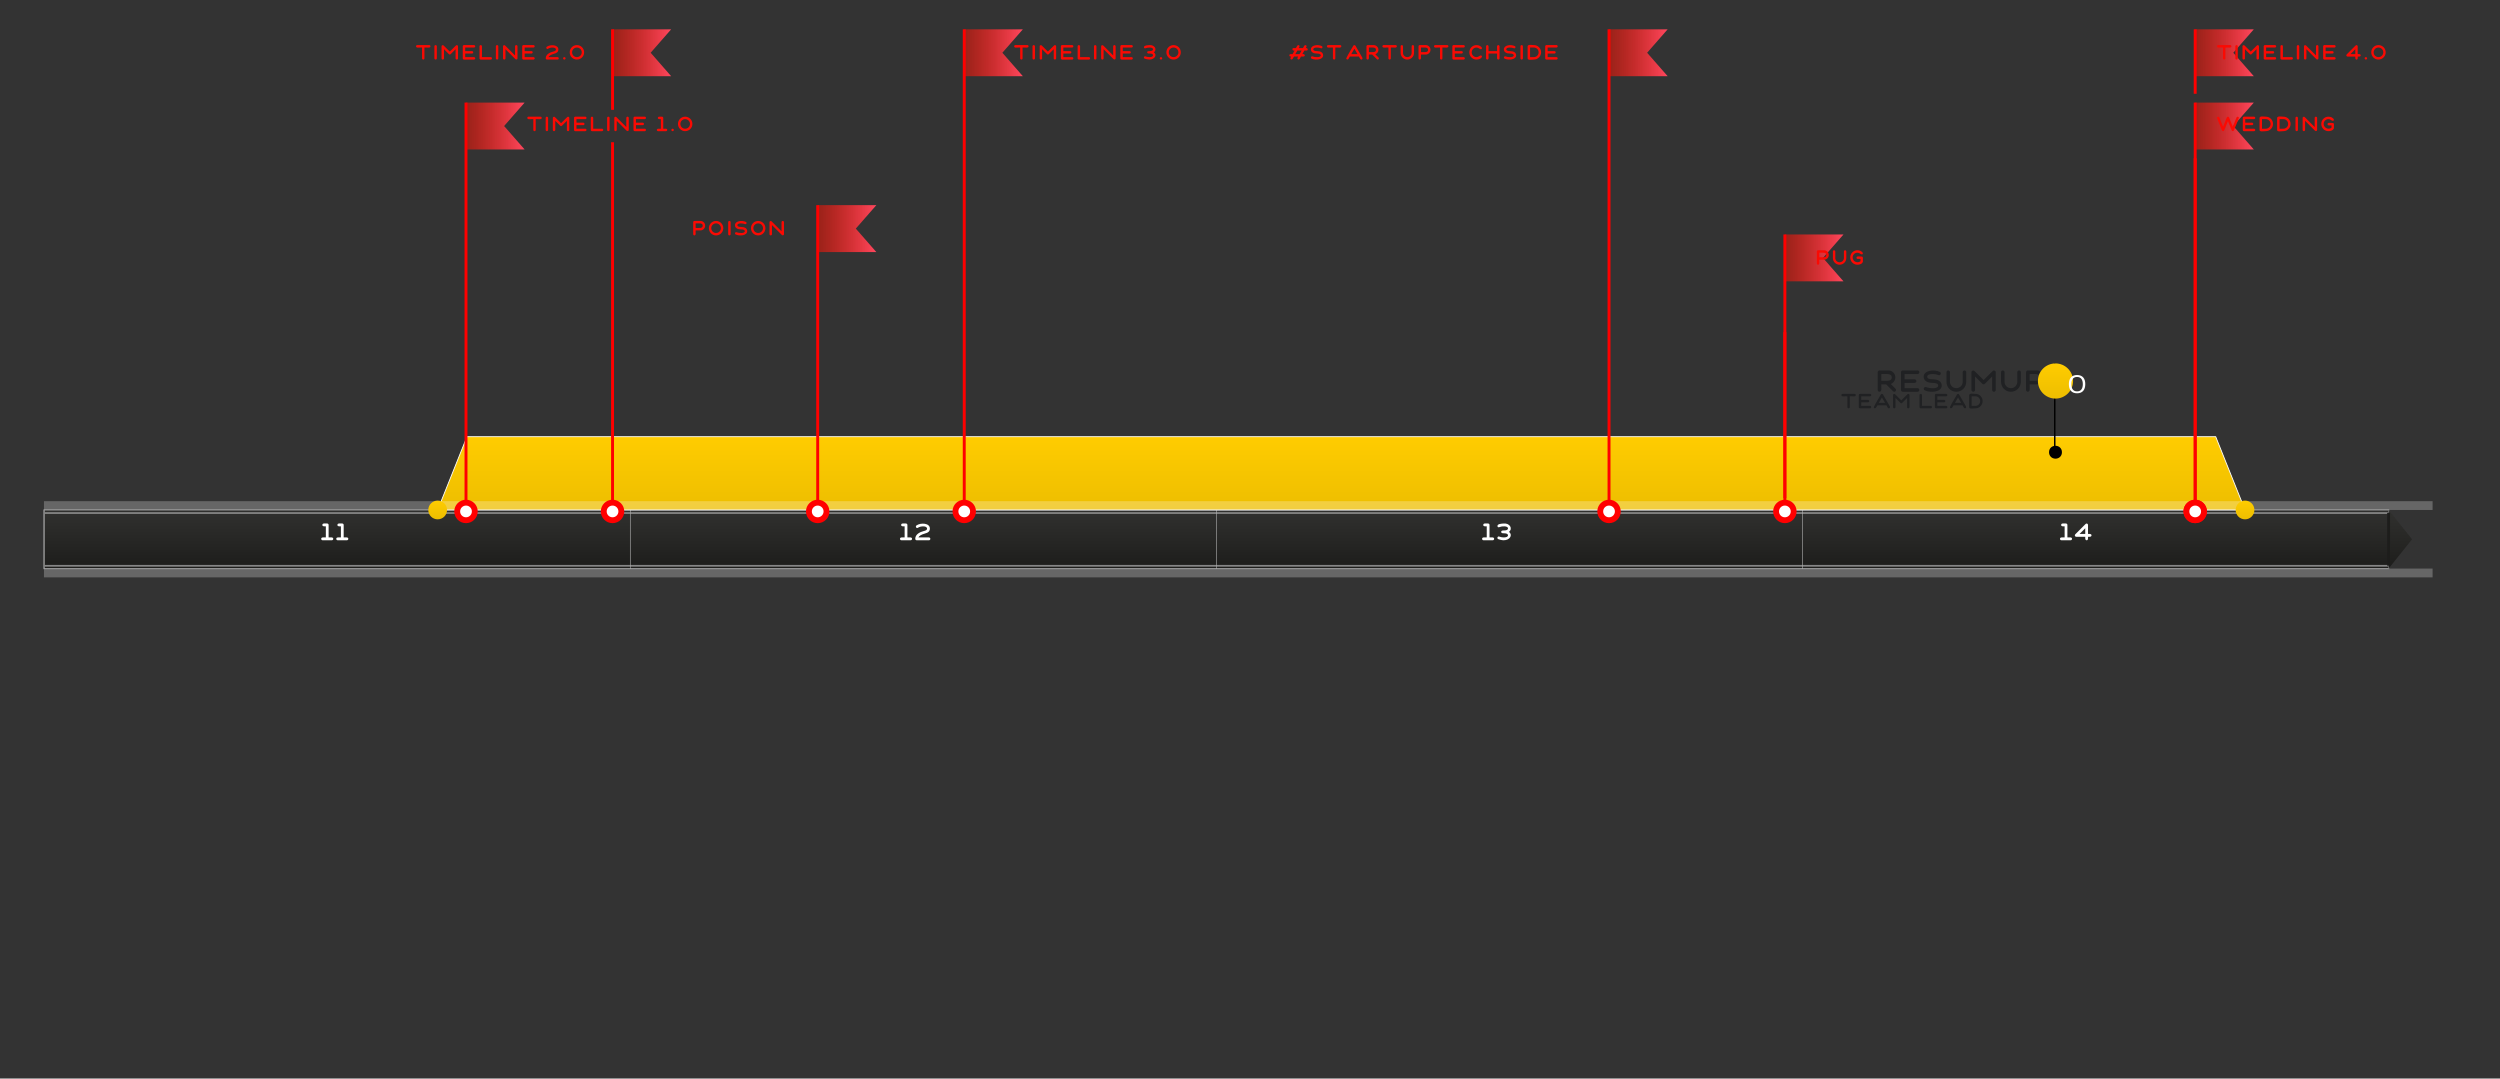 <svg xmlns="http://www.w3.org/2000/svg" xmlns:xlink="http://www.w3.org/1999/xlink" xmlns:ev="http://www.w3.org/2001/xml-events" width="100%" height="100%" viewBox="0 0 853 368" version="1.1" baseProfile="full"><rect x="0" y="0" width="853" height="368" fill="#333333" stroke="none"/><defs><linearGradient id="linear_b6qietx7ckvjkyb9" x1="1.836909530733566e-16" y1="0" x2="0" y2="1"><stop offset="0%" stop-color="#31312f"/><stop offset="100%" stop-color="#1D1D1B"/></linearGradient><linearGradient id="linear_uum7if4qbg5pnwmi" x1="1.836909530733566e-16" y1="0" x2="0" y2="1"><stop offset="0%" stop-color="#ff7800"/><stop offset="100%" stop-color="#ed8b00" stop-opacity="95"/></linearGradient><linearGradient id="linear_fkvad5vm2x5yiudi" x1="1.836909530733566e-16" y1="0" x2="0" y2="1"><stop offset="0%" stop-color="#ffcc00"/><stop offset="100%" stop-color="#edbe00" stop-opacity="95"/></linearGradient><linearGradient id="linear_0jppji39grpb928z" x1="1" y1="1.2246063538223773e-16" x2="0" y2="0"><stop offset="0%" stop-color="rgb(255, 71, 94)"/><stop offset="100%" stop-color="rgb(255, 18, 0)" stop-opacity="0.5"/></linearGradient></defs><g/><g transform="translate(0, 0)"><rect x="15" y="174" width="800" height="20" rx="0" ry="0" fill="url(#linear_b6qietx7ckvjkyb9)" stroke="#868686" stroke-width="0.405" stroke-miterlimit="10"/><rect x="15.5" y="175" width="799" height="0.1" rx="0" ry="0" stroke="#868686" stroke-width="0.5" fill="none"/><rect x="15.5" y="193" width="799" height="0.1" rx="0" ry="0" stroke="#868686" stroke-width="0.5" fill="none"/><path d="M 815 174 L 823 184 L 815 194" stroke="none" fill="url(#linear_b6qietx7ckvjkyb9)" stroke-width="1"/><path d="M 815 175 L 815 193" stroke="#1D1D1B" stroke-width="1" fill="none"/><path d="M130,-230c-25,1,-55,3,-54,-22c0,-32,45,-20,75,-22c12,0,22,10,22,22l0,194c30,1,71,-9,72,22c0,12,-10,22,-22,22l-144,0c-12,0,-21,-10,-21,-22c0,-31,43,-20,72,-22l0,-172zM363.6,-230c-25,1,-55,3,-54,-22c0,-32,45,-20,75,-22c12,0,22,10,22,22l0,194c30,1,71,-9,72,22c0,12,-10,22,-22,22l-144,0c-12,0,-21,-10,-21,-22c0,-31,43,-20,72,-22l0,-172z" fill="#fff" stroke="none" stroke-width="45" transform="scale(0.022, 0.022) translate(675, 8235) translate(3.819, 158) translate(4244.7, 0)"/><rect x="15" y="174" width="0.1" height="20" rx="0" ry="0" stroke-width="0.1" stroke="#b1b1b1" fill="none"/><path d="M130,-230c-25,1,-55,3,-54,-22c0,-32,45,-20,75,-22c12,0,22,10,22,22l0,194c30,1,71,-9,72,22c0,12,-10,22,-22,22l-144,0c-12,0,-21,-10,-21,-22c0,-31,43,-20,72,-22l0,-172zM507.6,-14l-191,0c-12,0,-22,-10,-22,-22c0,-72,74,-106,129,-120c27,-7,54,-14,54,-38c0,-50,-106,-40,-141,-14c-23,17,-45,-20,-23,-36c65,-46,210,-39,208,50c-1,42,-25,62,-81,77c-54,15,-85,36,-97,59l164,0c12,0,21,10,21,22c0,12,-9,22,-21,22z" fill="#fff" stroke="none" stroke-width="45" transform="scale(0.022, 0.022) translate(9675, 8235) translate(3.819, 158) translate(4221.2, 0)"/><rect x="215" y="174" width="0.1" height="20" rx="0" ry="0" stroke-width="0.1" stroke="#b1b1b1" fill="none"/><path d="M130,-230c-25,1,-55,3,-54,-22c0,-32,45,-20,75,-22c12,0,22,10,22,22l0,194c30,1,71,-9,72,22c0,12,-10,22,-22,22l-144,0c-12,0,-21,-10,-21,-22c0,-31,43,-20,72,-22l0,-172zM398.6,-122c-23,0,-45,-1,-45,-22c0,-20,20,-22,42,-22c36,0,64,-8,64,-32c0,-44,-105,-34,-136,-19c-10,5,-25,0,-27,-13c-7,-40,63,-41,97,-44c94,-8,145,80,81,130c64,49,13,130,-81,130c-27,0,-61,-8,-84,-17c-12,-5,-17,-15,-13,-27c4,-13,16,-18,27,-13c32,15,135,25,136,-19c0,-23,-26,-32,-61,-32z" fill="#fff" stroke="none" stroke-width="45" transform="scale(0.022, 0.022) translate(18675, 8235) translate(3.819, 158) translate(4249.2, 0)"/><rect x="415" y="174" width="0.1" height="20" rx="0" ry="0" stroke-width="0.1" stroke="#b1b1b1" fill="none"/><path d="M130,-230c-25,1,-55,3,-54,-22c0,-32,45,-20,75,-22c12,0,22,10,22,22l0,194c30,1,71,-9,72,22c0,12,-10,22,-22,22l-144,0c-12,0,-21,-10,-21,-22c0,-31,43,-20,72,-22l0,-172zM309.6,-68c-18,1,-29,-24,-16,-37l162,-162c12,-14,37,-5,37,15l0,140c25,-1,54,-3,54,22c0,25,-29,23,-54,22c0,25,4,54,-21,54c-24,0,-23,-29,-22,-54l-140,0zM361.6,-112l88,0l0,-88z" fill="#fff" stroke="none" stroke-width="45" transform="scale(0.022, 0.022) translate(27675, 8235) translate(3.819, 158) translate(4211.7, 0)"/><rect x="615" y="174" width="0.1" height="20" rx="0" ry="0" stroke-width="0.1" stroke="#b1b1b1" fill="none"/><g data-event_id="work_41691222" class="timeline_event"><path d="M 766 174 L 756 149 L 159.333 149 L 149.333 174 z" fill="url(#linear_fkvad5vm2x5yiudi)" stroke="#fff" stroke-width="0.3"/><rect x="700.833" y="124" width="0.5" height="30.3" rx="0" ry="0" stroke="none" fill="#000" stroke-width="1"/><circle cx="701.333" cy="154.3" r="1.7" fill="#000" stroke-width="1" stroke="#000000"/><rect x="633.594" y="124" width="73.739" height="19.344" rx="0" ry="0" fill="#000" opacity="0" stroke="none" stroke-width="1"/><path d="M162,-36l0,-194c-38,-5,-108,17,-108,-22c0,-12,10,-22,22,-22l216,0c12,0,21,10,21,22c0,39,-71,16,-108,22l0,194c0,12,-9,22,-21,22c-12,0,-22,-10,-22,-22zM366.6,-36l0,-216c0,-12,10,-22,22,-22l180,0c12,0,22,10,22,22c0,12,-10,22,-22,22l-158,0l0,64l122,0c12,0,22,10,22,22c0,12,-10,22,-22,22l-122,0l0,64l158,0c12,0,22,10,22,22c0,12,-10,22,-22,22l-180,0c-12,0,-22,-10,-22,-22zM636.2,-36c37,-81,86,-150,127,-227c7,-14,31,-14,38,0l125,217c6,15,-4,34,-19,32c-26,-3,-30,-37,-44,-54l-162,0c-14,17,-18,48,-43,54c-12,0,-22,-10,-22,-22zM782.2,-209l-56,97l112,0zM1233.8,-36l0,-164l-89,89c-7,9,-22,8,-30,0l-89,-89l0,164c0,12,-10,22,-22,22c-12,0,-22,-10,-22,-22l0,-216c-1,-19,24,-28,37,-15l111,110l111,-110c12,-14,38,-4,37,15l0,216c0,12,-10,22,-22,22c-12,0,-22,-10,-22,-22zM1457,-36l0,-216c0,-12,10,-22,22,-22c12,0,22,10,22,22l0,194l158,0c12,0,22,10,22,22c0,12,-10,22,-22,22l-180,0c-12,0,-22,-10,-22,-22zM1733.6,-36l0,-216c0,-12,10,-22,22,-22l180,0c12,0,22,10,22,22c0,12,-10,22,-22,22l-158,0l0,64l122,0c12,0,22,10,22,22c0,12,-10,22,-22,22l-122,0l0,64l158,0c12,0,22,10,22,22c0,12,-10,22,-22,22l-180,0c-12,0,-22,-10,-22,-22zM2003.2,-36c37,-81,86,-150,127,-227c7,-14,31,-14,38,0l125,217c6,15,-4,34,-19,32c-26,-3,-30,-37,-44,-54l-162,0c-14,17,-18,48,-43,54c-12,0,-22,-10,-22,-22zM2149.2,-209l-56,97l112,0zM2348.8,-36l0,-216c6,-39,74,-22,114,-22c71,0,128,59,128,130c0,72,-58,130,-130,130c-39,0,-112,18,-112,-22zM2546.8,-144c0,-48,-38,-86,-86,-86l-68,0l0,172l68,0c48,0,86,-38,86,-86z" fill="#202123" stroke="none" stroke-width="51.429" transform="scale(0.019, 0.019) translate(33009.343, 7188.855) translate(3.819, 158)"/><path d="M68,-36l0,-216c0,-12,10,-22,22,-22l110,0c46,1,83,39,83,85c0,37,-24,68,-56,80l58,58c14,12,4,38,-15,37c-6,0,-11,-3,-15,-7l-84,-83l-59,0c-4,34,13,88,-22,90c-12,0,-22,-10,-22,-22zM239,-189c0,-55,-74,-39,-127,-41l0,82c53,-2,127,14,127,-41zM351.6,-36l0,-216c0,-12,10,-22,22,-22l180,0c12,0,22,10,22,22c0,12,-10,22,-22,22l-158,0l0,64l122,0c12,0,22,10,22,22c0,12,-10,22,-22,22l-122,0l0,64l158,0c12,0,22,10,22,22c0,12,-10,22,-22,22l-180,0c-12,0,-22,-10,-22,-22zM657.2,-71c38,16,148,27,148,-19c0,-24,-30,-32,-67,-32c-64,0,-110,-25,-110,-76c0,-77,127,-92,194,-59c12,5,17,16,13,27c-5,14,-16,16,-27,13c-31,-16,-136,-25,-137,19c0,24,30,32,67,32c64,0,110,25,110,76c0,80,-134,92,-205,60c-11,-4,-17,-17,-13,-28c5,-12,16,-17,27,-13zM1103.8,-252c0,-12,9,-22,21,-22c12,0,22,10,22,22l0,117c0,67,-54,121,-121,121c-67,0,-120,-54,-120,-121l0,-117c0,-12,9,-22,21,-22c12,0,22,10,22,22l0,119c1,42,35,75,77,75c43,0,78,-34,78,-77l0,-117zM1462.4,-36l0,-164l-89,89c-7,9,-22,8,-30,0l-89,-89l0,164c0,12,-10,22,-22,22c-12,0,-22,-10,-22,-22l0,-216c-1,-19,24,-28,37,-15l111,110l111,-110c12,-14,38,-4,37,15l0,216c0,12,-10,22,-22,22c-12,0,-22,-10,-22,-22zM1769,-252c0,-12,9,-22,21,-22c12,0,22,10,22,22l0,117c0,67,-54,121,-121,121c-67,0,-120,-54,-120,-121l0,-117c0,-12,9,-22,21,-22c12,0,22,10,22,22l0,119c1,42,35,75,77,75c43,0,78,-34,78,-77l0,-117zM1875.6,-36l0,-216c0,-12,10,-22,22,-22l110,0c46,1,83,39,83,85c0,47,-38,85,-85,85l-86,0c-4,34,13,88,-22,90c-12,0,-22,-10,-22,-22zM2046.6,-189c0,-55,-74,-39,-127,-41l0,82c53,-2,127,14,127,-41z" fill="#202123" stroke="none" stroke-width="36" transform="scale(0.028, 0.028) translate(22809.4, 4630) translate(3.819, 158)"/><circle cx="701.333" cy="130" r="6" fill="url(#linear_fkvad5vm2x5yiudi)" stroke="none" class="event-marker" data-color="#ffcc00" stroke-width="1"/><path d="M159,-270c-71,0,-98,53,-98,123c0,70,27,123,98,123c68,0,98,-48,98,-123c0,-72,-29,-123,-98,-123zM159,9c-92,0,-140,-57,-140,-156c0,-97,47,-156,140,-156c91,0,141,57,140,156c0,98,-48,156,-140,156z" fill="#fff" stroke="none" stroke-width="50.556" transform="scale(0.02, 0.02) translate(35152.963, 6424.889) translate(10, 128.5) translate(163.333, 0) translate(-50.556, 0) translate(0, 147.333)"/></g><g data-event_id="achievement_91475" class="timeline_event"><path d="M 749 10 L 749 26 L 769 26 L 762 18 L 769 10 Z" stroke-opacity="0" fill="url(#linear_0jppji39grpb928z)" class="event-marker" data-color="#f00" stroke-width="1" stroke="#000000"/><path d="M162,-36l0,-194c-38,-5,-108,17,-108,-22c0,-12,10,-22,22,-22l216,0c12,0,21,10,21,22c0,39,-71,16,-108,22l0,194c0,12,-9,22,-21,22c-12,0,-22,-10,-22,-22zM383.7,-36l0,-216c0,-12,10,-22,22,-22c12,0,22,10,22,22l0,216c0,12,-10,22,-22,22c-12,0,-22,-10,-22,-22zM764.4,-36l0,-164l-89,89c-7,9,-22,8,-30,0l-89,-89l0,164c0,12,-10,22,-22,22c-12,0,-22,-10,-22,-22l0,-216c-1,-19,24,-28,37,-15l111,110l111,-110c12,-14,38,-4,37,15l0,216c0,12,-10,22,-22,22c-12,0,-22,-10,-22,-22zM893.1,-36l0,-216c0,-12,10,-22,22,-22l180,0c12,0,22,10,22,22c0,12,-10,22,-22,22l-158,0l0,64l122,0c12,0,22,10,22,22c0,12,-10,22,-22,22l-122,0l0,64l158,0c12,0,22,10,22,22c0,12,-10,22,-22,22l-180,0c-12,0,-22,-10,-22,-22zM1193.8,-36l0,-216c0,-12,10,-22,22,-22c12,0,22,10,22,22l0,194l158,0c12,0,22,10,22,22c0,12,-10,22,-22,22l-180,0c-12,0,-22,-10,-22,-22zM1487.5,-36l0,-216c0,-12,10,-22,22,-22c12,0,22,10,22,22l0,216c0,12,-10,22,-22,22c-12,0,-22,-10,-22,-22zM1616.2,-36l0,-216c-1,-19,24,-28,37,-15l179,179l0,-164c0,-12,10,-22,22,-22c12,0,22,10,22,22l0,216c1,19,-24,28,-37,15l-179,-179l0,164c0,12,-10,22,-22,22c-12,0,-22,-10,-22,-22zM1960.9,-36l0,-216c0,-12,10,-22,22,-22l180,0c12,0,22,10,22,22c0,12,-10,22,-22,22l-158,0l0,64l122,0c12,0,22,10,22,22c0,12,-10,22,-22,22l-122,0l0,64l158,0c12,0,22,10,22,22c0,12,-10,22,-22,22l-180,0c-12,0,-22,-10,-22,-22zM2398.3,-68c-18,1,-29,-24,-16,-37l162,-162c12,-14,37,-5,37,15l0,140c25,-1,54,-3,54,22c0,25,-29,23,-54,22c0,25,4,54,-21,54c-24,0,-23,-29,-22,-54l-140,0zM2450.3,-112l88,0l0,-88zM2706,-36c0,-12,10,-22,22,-22c12,0,22,10,22,22c0,12,-10,22,-22,22c-12,0,-22,-10,-22,-22zM2867.7,-144c0,48,38,86,86,86c48,0,87,-38,87,-86c0,-48,-39,-86,-87,-86c-48,0,-86,38,-86,86zM2824.7,-144c0,-72,57,-130,129,-130c72,0,130,58,130,130c0,72,-58,130,-130,130c-72,0,-129,-58,-129,-130z" fill="#fa0a03" stroke="none" stroke-width="51.429" transform="scale(0.019, 0.019) translate(39754.286, 925.714) translate(3.819, 158)"/><rect x="749" y="10" width="82.833" height="16" rx="0" ry="0" fill="#000" opacity="0" stroke="none" stroke-width="1"/><circle cx="749" cy="174.5" r="10" fill="none" stroke="#dcdee2" stroke-width="5" stroke-opacity="0.6" opacity="0"/></g><g data-event_id="achievement_91465" class="timeline_event"><path d="M 749 35 L 749 51 L 769 51 L 762 43 L 769 35 Z" stroke-opacity="0" fill="url(#linear_0jppji39grpb928z)" class="event-marker" data-color="#f00" stroke-width="1" stroke="#000000"/><path d="M318,-28l-67,-166l-68,166c-6,18,-33,18,-40,0l-89,-224c-1,-24,33,-29,42,-8l67,166l67,-166c6,-18,34,-18,41,0l67,166l67,-166c7,-21,43,-17,42,8c-26,78,-60,148,-89,224c-6,18,-33,18,-40,0zM517.7,-36l0,-216c0,-12,10,-22,22,-22l180,0c12,0,22,10,22,22c0,12,-10,22,-22,22l-158,0l0,64l122,0c12,0,22,10,22,22c0,12,-10,22,-22,22l-122,0l0,64l158,0c12,0,22,10,22,22c0,12,-10,22,-22,22l-180,0c-12,0,-22,-10,-22,-22zM818.4,-36l0,-216c6,-39,74,-22,114,-22c71,0,128,59,128,130c0,72,-58,130,-130,130c-39,0,-112,18,-112,-22zM1016.4,-144c0,-48,-38,-86,-86,-86l-68,0l0,172l68,0c48,0,86,-38,86,-86zM1134.1,-36l0,-216c6,-39,74,-22,114,-22c71,0,128,59,128,130c0,72,-58,130,-130,130c-39,0,-112,18,-112,-22zM1332.1,-144c0,-48,-38,-86,-86,-86l-68,0l0,172l68,0c48,0,86,-38,86,-86zM1463.8,-36l0,-216c0,-12,10,-22,22,-22c12,0,22,10,22,22l0,216c0,12,-10,22,-22,22c-12,0,-22,-10,-22,-22zM1592.5,-36l0,-216c-1,-19,24,-28,37,-15l179,179l0,-164c0,-12,10,-22,22,-22c12,0,22,10,22,22l0,216c1,19,-24,28,-37,15l-179,-179l0,164c0,12,-10,22,-22,22c-12,0,-22,-10,-22,-22zM2133.2,-199c-27,-7,-44,-31,-77,-31c-48,0,-86,38,-86,86c0,71,88,112,141,67l0,-41c-30,-1,-72,9,-72,-22c0,-35,60,-21,94,-21c35,0,17,60,21,93c-11,39,-59,54,-98,54c-72,0,-129,-58,-129,-130c0,-72,57,-130,129,-130c39,0,86,17,98,54c0,12,-9,21,-21,21z" fill="#fa0a03" stroke="none" stroke-width="51.429" transform="scale(0.019, 0.019) translate(39754.286, 2211.429) translate(3.819, 158)"/><rect x="749" y="35" width="64.759" height="16" rx="0" ry="0" fill="#000" opacity="0" stroke="none" stroke-width="1"/><circle cx="749" cy="174.5" r="10" fill="none" stroke="#dcdee2" stroke-width="5" stroke-opacity="0.6" opacity="0"/></g><g data-event_id="achievement_91473" class="timeline_event" transform="translate(0, 70)"><path d="M 609 10 L 609 26 L 629 26 L 622 18 L 629 10 Z" stroke-opacity="0" fill="url(#linear_0jppji39grpb928z)" class="event-marker" data-color="#f00" stroke-width="1" stroke="#000000"/><path d="M68,-36l0,-216c0,-12,10,-22,22,-22l110,0c46,1,83,39,83,85c0,47,-38,85,-85,85l-86,0c-4,34,13,88,-22,90c-12,0,-22,-10,-22,-22zM239,-189c0,-55,-74,-39,-127,-41l0,82c53,-2,127,14,127,-41zM554.7,-252c0,-12,9,-22,21,-22c12,0,22,10,22,22l0,117c0,67,-54,121,-121,121c-67,0,-120,-54,-120,-121l0,-117c0,-12,9,-22,21,-22c12,0,22,10,22,22l0,119c1,42,35,75,77,75c43,0,78,-34,78,-77l0,-117zM874.4,-199c-27,-7,-44,-31,-77,-31c-48,0,-86,38,-86,86c0,71,88,112,141,67l0,-41c-30,-1,-72,9,-72,-22c0,-35,60,-21,94,-21c35,0,17,60,21,93c-11,39,-59,54,-98,54c-72,0,-129,-58,-129,-130c0,-72,57,-130,129,-130c39,0,86,17,98,54c0,12,-9,21,-21,21z" fill="#fa0a03" stroke="none" stroke-width="51.429" transform="scale(0.019, 0.019) translate(32554.286, 925.714) translate(3.819, 158)"/><rect x="609" y="10" width="40.283" height="16" rx="0" ry="0" fill="#000" opacity="0" stroke="none" stroke-width="1"/><circle cx="609" cy="174.5" r="10" fill="none" stroke="#dcdee2" stroke-width="5" stroke-opacity="0.6" opacity="0"/></g><g data-event_id="achievement_91478" class="timeline_event"><path d="M 549 10 L 549 26 L 569 26 L 562 18 L 569 10 Z" stroke-opacity="0" fill="url(#linear_0jppji39grpb928z)" class="event-marker" data-color="#f00" stroke-width="1" stroke="#000000"/><path d="M141,-176c-39,12,-55,-44,-19,-44l44,0c14,-19,21,-63,54,-51c21,14,5,38,-5,51l77,0c14,-19,21,-63,54,-51c21,14,5,38,-5,51c38,-11,51,44,15,44l-39,0l-37,64c23,-2,44,1,44,22c0,29,-39,21,-68,22c-15,18,-22,63,-54,51c-21,-13,-5,-37,4,-51l-76,0c-15,18,-22,63,-54,51c-21,-13,-5,-37,4,-51c-19,2,-33,-5,-33,-22c-1,-26,31,-22,57,-22zM191,-176l-37,64l76,0l37,-64l-76,0zM462.7,-71c38,16,148,27,148,-19c0,-24,-30,-32,-67,-32c-64,0,-110,-25,-110,-76c0,-77,127,-92,194,-59c12,5,17,16,13,27c-5,14,-16,16,-27,13c-31,-16,-136,-25,-137,19c0,24,30,32,67,32c64,0,110,25,110,76c0,80,-134,92,-205,60c-11,-4,-17,-17,-13,-28c5,-12,16,-17,27,-13zM829.4,-36l0,-194c-38,-5,-108,17,-108,-22c0,-12,10,-22,22,-22l216,0c12,0,21,10,21,22c0,39,-71,16,-108,22l0,194c0,12,-9,22,-21,22c-12,0,-22,-10,-22,-22zM1069.1,-36c37,-81,86,-150,127,-227c7,-14,31,-14,38,0l125,217c6,15,-4,34,-19,32c-26,-3,-30,-37,-44,-54l-162,0c-14,17,-18,48,-43,54c-12,0,-22,-10,-22,-22zM1215.1,-209l-56,97l112,0zM1431.8,-36l0,-216c0,-12,10,-22,22,-22l110,0c46,1,83,39,83,85c0,37,-24,68,-56,80l58,58c14,12,4,38,-15,37c-6,0,-11,-3,-15,-7l-84,-83l-59,0c-4,34,13,88,-22,90c-12,0,-22,-10,-22,-22zM1602.8,-189c0,-55,-74,-39,-127,-41l0,82c53,-2,127,14,127,-41zM1826.5,-36l0,-194c-38,-5,-108,17,-108,-22c0,-12,10,-22,22,-22l216,0c12,0,21,10,21,22c0,39,-71,16,-108,22l0,194c0,12,-9,22,-21,22c-12,0,-22,-10,-22,-22zM2243.2,-252c0,-12,9,-22,21,-22c12,0,22,10,22,22l0,117c0,67,-54,121,-121,121c-67,0,-120,-54,-120,-121l0,-117c0,-12,9,-22,21,-22c12,0,22,10,22,22l0,119c1,42,35,75,77,75c43,0,78,-34,78,-77l0,-117zM2366.9,-36l0,-216c0,-12,10,-22,22,-22l110,0c46,1,83,39,83,85c0,47,-38,85,-85,85l-86,0c-4,34,13,88,-22,90c-12,0,-22,-10,-22,-22zM2537.9,-189c0,-55,-74,-39,-127,-41l0,82c53,-2,127,14,127,-41zM2752.6,-36l0,-194c-38,-5,-108,17,-108,-22c0,-12,10,-22,22,-22l216,0c12,0,21,10,21,22c0,39,-71,16,-108,22l0,194c0,12,-9,22,-21,22c-12,0,-22,-10,-22,-22zM2974.3,-36l0,-216c0,-12,10,-22,22,-22l180,0c12,0,22,10,22,22c0,12,-10,22,-22,22l-158,0l0,64l122,0c12,0,22,10,22,22c0,12,-10,22,-22,22l-122,0l0,64l158,0c12,0,22,10,22,22c0,12,-10,22,-22,22l-180,0c-12,0,-22,-10,-22,-22zM3506,-68c-11,39,-59,54,-98,54c-72,0,-129,-58,-129,-130c0,-72,57,-130,129,-130c39,0,86,17,98,54c0,12,-9,21,-21,21c-27,-7,-44,-31,-77,-31c-48,0,-86,38,-86,86c0,48,38,86,86,86c33,0,50,-23,77,-31c12,0,21,9,21,21zM3579.7,-36l0,-216c0,-12,10,-22,22,-22c39,0,16,71,22,108l154,0c5,-38,-17,-108,22,-108c12,0,22,10,22,22l0,216c0,12,-10,22,-22,22c-39,0,-16,-71,-22,-108l-154,0c-5,38,17,108,-22,108c-12,0,-22,-10,-22,-22zM3928.4,-71c38,16,148,27,148,-19c0,-24,-30,-32,-67,-32c-64,0,-110,-25,-110,-76c0,-77,127,-92,194,-59c12,5,17,16,13,27c-5,14,-16,16,-27,13c-31,-16,-136,-25,-137,19c0,24,30,32,67,32c64,0,110,25,110,76c0,80,-134,92,-205,60c-11,-4,-17,-17,-13,-28c5,-12,16,-17,27,-13zM4197.1,-36l0,-216c0,-12,10,-22,22,-22c12,0,22,10,22,22l0,216c0,12,-10,22,-22,22c-12,0,-22,-10,-22,-22zM4325.8,-36l0,-216c6,-39,74,-22,114,-22c71,0,128,59,128,130c0,72,-58,130,-130,130c-39,0,-112,18,-112,-22zM4523.8,-144c0,-48,-38,-86,-86,-86l-68,0l0,172l68,0c48,0,86,-38,86,-86zM4641.5,-36l0,-216c0,-12,10,-22,22,-22l180,0c12,0,22,10,22,22c0,12,-10,22,-22,22l-158,0l0,64l122,0c12,0,22,10,22,22c0,12,-10,22,-22,22l-122,0l0,64l158,0c12,0,22,10,22,22c0,12,-10,22,-22,22l-180,0c-12,0,-22,-10,-22,-22z" fill="#fa0a03" stroke="none" stroke-width="51.429" transform="scale(0.019, 0.019) translate(23103.071, 925.714) translate(3.819, 158)"/><rect x="449.226" y="10" width="119.774" height="16" rx="0" ry="0" fill="#000" opacity="0" stroke="none" stroke-width="1"/><circle cx="549" cy="174.5" r="10" fill="none" stroke="#dcdee2" stroke-width="5" stroke-opacity="0.6" opacity="0"/></g><g data-event_id="achievement_91476" class="timeline_event"><path d="M 329 10 L 329 26 L 349 26 L 342 18 L 349 10 Z" stroke-opacity="0" fill="url(#linear_0jppji39grpb928z)" class="event-marker" data-color="#f00" stroke-width="1" stroke="#000000"/><path d="M162,-36l0,-194c-38,-5,-108,17,-108,-22c0,-12,10,-22,22,-22l216,0c12,0,21,10,21,22c0,39,-71,16,-108,22l0,194c0,12,-9,22,-21,22c-12,0,-22,-10,-22,-22zM383.7,-36l0,-216c0,-12,10,-22,22,-22c12,0,22,10,22,22l0,216c0,12,-10,22,-22,22c-12,0,-22,-10,-22,-22zM764.4,-36l0,-164l-89,89c-7,9,-22,8,-30,0l-89,-89l0,164c0,12,-10,22,-22,22c-12,0,-22,-10,-22,-22l0,-216c-1,-19,24,-28,37,-15l111,110l111,-110c12,-14,38,-4,37,15l0,216c0,12,-10,22,-22,22c-12,0,-22,-10,-22,-22zM893.1,-36l0,-216c0,-12,10,-22,22,-22l180,0c12,0,22,10,22,22c0,12,-10,22,-22,22l-158,0l0,64l122,0c12,0,22,10,22,22c0,12,-10,22,-22,22l-122,0l0,64l158,0c12,0,22,10,22,22c0,12,-10,22,-22,22l-180,0c-12,0,-22,-10,-22,-22zM1193.8,-36l0,-216c0,-12,10,-22,22,-22c12,0,22,10,22,22l0,194l158,0c12,0,22,10,22,22c0,12,-10,22,-22,22l-180,0c-12,0,-22,-10,-22,-22zM1487.5,-36l0,-216c0,-12,10,-22,22,-22c12,0,22,10,22,22l0,216c0,12,-10,22,-22,22c-12,0,-22,-10,-22,-22zM1616.2,-36l0,-216c-1,-19,24,-28,37,-15l179,179l0,-164c0,-12,10,-22,22,-22c12,0,22,10,22,22l0,216c1,19,-24,28,-37,15l-179,-179l0,164c0,12,-10,22,-22,22c-12,0,-22,-10,-22,-22zM1960.9,-36l0,-216c0,-12,10,-22,22,-22l180,0c12,0,22,10,22,22c0,12,-10,22,-22,22l-158,0l0,64l122,0c12,0,22,10,22,22c0,12,-10,22,-22,22l-122,0l0,64l158,0c12,0,22,10,22,22c0,12,-10,22,-22,22l-180,0c-12,0,-22,-10,-22,-22zM2487.3,-122c-23,0,-45,-1,-45,-22c0,-20,20,-22,42,-22c36,0,64,-8,64,-32c0,-44,-105,-34,-136,-19c-10,5,-25,0,-27,-13c-7,-40,63,-41,97,-44c94,-8,145,80,81,130c64,49,13,130,-81,130c-27,0,-61,-8,-84,-17c-12,-5,-17,-15,-13,-27c4,-13,16,-18,27,-13c32,15,135,25,136,-19c0,-23,-26,-32,-61,-32zM2669,-36c0,-12,10,-22,22,-22c12,0,22,10,22,22c0,12,-10,22,-22,22c-12,0,-22,-10,-22,-22zM2830.7,-144c0,48,38,86,86,86c48,0,87,-38,87,-86c0,-48,-39,-86,-87,-86c-48,0,-86,38,-86,86zM2787.7,-144c0,-72,57,-130,129,-130c72,0,130,58,130,130c0,72,-58,130,-130,130c-72,0,-129,-58,-129,-130z" fill="#fa0a03" stroke="none" stroke-width="51.429" transform="scale(0.019, 0.019) translate(18154.286, 925.714) translate(3.819, 158)"/><rect x="329" y="10" width="82.114" height="16" rx="0" ry="0" fill="#000" opacity="0" stroke="none" stroke-width="1"/><circle cx="329" cy="174.5" r="10" fill="none" stroke="#dcdee2" stroke-width="5" stroke-opacity="0.6" opacity="0"/></g><g data-event_id="achievement_91479" class="timeline_event" transform="translate(0, 60)"><path d="M 279 10 L 279 26 L 299 26 L 292 18 L 299 10 Z" stroke-opacity="0" fill="url(#linear_0jppji39grpb928z)" class="event-marker" data-color="#f00" stroke-width="1" stroke="#000000"/><path d="M68,-36l0,-216c0,-12,10,-22,22,-22l110,0c46,1,83,39,83,85c0,47,-38,85,-85,85l-86,0c-4,34,13,88,-22,90c-12,0,-22,-10,-22,-22zM239,-189c0,-55,-74,-39,-127,-41l0,82c53,-2,127,14,127,-41zM392.7,-144c0,48,38,86,86,86c48,0,87,-38,87,-86c0,-48,-39,-86,-87,-86c-48,0,-86,38,-86,86zM349.7,-144c0,-72,57,-130,129,-130c72,0,130,58,130,130c0,72,-58,130,-130,130c-72,0,-129,-58,-129,-130zM696.4,-36l0,-216c0,-12,10,-22,22,-22c12,0,22,10,22,22l0,216c0,12,-10,22,-22,22c-12,0,-22,-10,-22,-22zM847.1,-71c38,16,148,27,148,-19c0,-24,-30,-32,-67,-32c-64,0,-110,-25,-110,-76c0,-77,127,-92,194,-59c12,5,17,16,13,27c-5,14,-16,16,-27,13c-31,-16,-136,-25,-137,19c0,24,30,32,67,32c64,0,110,25,110,76c0,80,-134,92,-205,60c-11,-4,-17,-17,-13,-28c5,-12,16,-17,27,-13zM1148.8,-144c0,48,38,86,86,86c48,0,87,-38,87,-86c0,-48,-39,-86,-87,-86c-48,0,-86,38,-86,86zM1105.8,-144c0,-72,57,-130,129,-130c72,0,130,58,130,130c0,72,-58,130,-130,130c-72,0,-129,-58,-129,-130zM1438.5,-36l0,-216c-1,-19,24,-28,37,-15l179,179l0,-164c0,-12,10,-22,22,-22c12,0,22,10,22,22l0,216c1,19,-24,28,-37,15l-179,-179l0,164c0,12,-10,22,-22,22c-12,0,-22,-10,-22,-22z" fill="#fa0a03" stroke="none" stroke-width="51.429" transform="scale(0.019, 0.019) translate(12376.357, 925.714) translate(3.819, 158)"/><rect x="240.651" y="10" width="58.349" height="16" rx="0" ry="0" fill="#000" opacity="0" stroke="none" stroke-width="1"/><circle cx="279" cy="174.5" r="10" fill="none" stroke="#dcdee2" stroke-width="5" stroke-opacity="0.6" opacity="0"/></g><g data-event_id="achievement_91477" class="timeline_event"><path d="M 209 10 L 209 26 L 229 26 L 222 18 L 229 10 Z" stroke-opacity="0" fill="url(#linear_0jppji39grpb928z)" class="event-marker" data-color="#f00" stroke-width="1" stroke="#000000"/><path d="M162,-36l0,-194c-38,-5,-108,17,-108,-22c0,-12,10,-22,22,-22l216,0c12,0,21,10,21,22c0,39,-71,16,-108,22l0,194c0,12,-9,22,-21,22c-12,0,-22,-10,-22,-22zM383.7,-36l0,-216c0,-12,10,-22,22,-22c12,0,22,10,22,22l0,216c0,12,-10,22,-22,22c-12,0,-22,-10,-22,-22zM764.4,-36l0,-164l-89,89c-7,9,-22,8,-30,0l-89,-89l0,164c0,12,-10,22,-22,22c-12,0,-22,-10,-22,-22l0,-216c-1,-19,24,-28,37,-15l111,110l111,-110c12,-14,38,-4,37,15l0,216c0,12,-10,22,-22,22c-12,0,-22,-10,-22,-22zM893.1,-36l0,-216c0,-12,10,-22,22,-22l180,0c12,0,22,10,22,22c0,12,-10,22,-22,22l-158,0l0,64l122,0c12,0,22,10,22,22c0,12,-10,22,-22,22l-122,0l0,64l158,0c12,0,22,10,22,22c0,12,-10,22,-22,22l-180,0c-12,0,-22,-10,-22,-22zM1193.8,-36l0,-216c0,-12,10,-22,22,-22c12,0,22,10,22,22l0,194l158,0c12,0,22,10,22,22c0,12,-10,22,-22,22l-180,0c-12,0,-22,-10,-22,-22zM1487.5,-36l0,-216c0,-12,10,-22,22,-22c12,0,22,10,22,22l0,216c0,12,-10,22,-22,22c-12,0,-22,-10,-22,-22zM1616.2,-36l0,-216c-1,-19,24,-28,37,-15l179,179l0,-164c0,-12,10,-22,22,-22c12,0,22,10,22,22l0,216c1,19,-24,28,-37,15l-179,-179l0,164c0,12,-10,22,-22,22c-12,0,-22,-10,-22,-22zM1960.9,-36l0,-216c0,-12,10,-22,22,-22l180,0c12,0,22,10,22,22c0,12,-10,22,-22,22l-158,0l0,64l122,0c12,0,22,10,22,22c0,12,-10,22,-22,22l-122,0l0,64l158,0c12,0,22,10,22,22c0,12,-10,22,-22,22l-180,0c-12,0,-22,-10,-22,-22zM2596.3,-14l-191,0c-12,0,-22,-10,-22,-22c0,-72,74,-106,129,-120c27,-7,54,-14,54,-38c0,-50,-106,-40,-141,-14c-23,17,-45,-20,-23,-36c65,-46,210,-39,208,50c-1,42,-25,62,-81,77c-54,15,-85,36,-97,59l164,0c12,0,21,10,21,22c0,12,-9,22,-21,22zM2695,-36c0,-12,10,-22,22,-22c12,0,22,10,22,22c0,12,-10,22,-22,22c-12,0,-22,-10,-22,-22zM2856.7,-144c0,48,38,86,86,86c48,0,87,-38,87,-86c0,-48,-39,-86,-87,-86c-48,0,-86,38,-86,86zM2813.7,-144c0,-72,57,-130,129,-130c72,0,130,58,130,130c0,72,-58,130,-130,130c-72,0,-129,-58,-129,-130z" fill="#fa0a03" stroke="none" stroke-width="51.429" transform="scale(0.019, 0.019) translate(7413.157, 925.714) translate(3.819, 158)"/><rect x="144.145" y="10" width="84.855" height="16" rx="0" ry="0" fill="#000" opacity="0" stroke="none" stroke-width="1"/><circle cx="209" cy="174.5" r="10" fill="none" stroke="#dcdee2" stroke-width="5" stroke-opacity="0.6" opacity="0"/></g><g data-event_id="achievement_91474" class="timeline_event"><path d="M 159 35 L 159 51 L 179 51 L 172 43 L 179 35 Z" stroke-opacity="0" fill="url(#linear_0jppji39grpb928z)" class="event-marker" data-color="#f00" stroke-width="1" stroke="#000000"/><path d="M162,-36l0,-194c-38,-5,-108,17,-108,-22c0,-12,10,-22,22,-22l216,0c12,0,21,10,21,22c0,39,-71,16,-108,22l0,194c0,12,-9,22,-21,22c-12,0,-22,-10,-22,-22zM383.7,-36l0,-216c0,-12,10,-22,22,-22c12,0,22,10,22,22l0,216c0,12,-10,22,-22,22c-12,0,-22,-10,-22,-22zM764.4,-36l0,-164l-89,89c-7,9,-22,8,-30,0l-89,-89l0,164c0,12,-10,22,-22,22c-12,0,-22,-10,-22,-22l0,-216c-1,-19,24,-28,37,-15l111,110l111,-110c12,-14,38,-4,37,15l0,216c0,12,-10,22,-22,22c-12,0,-22,-10,-22,-22zM893.1,-36l0,-216c0,-12,10,-22,22,-22l180,0c12,0,22,10,22,22c0,12,-10,22,-22,22l-158,0l0,64l122,0c12,0,22,10,22,22c0,12,-10,22,-22,22l-122,0l0,64l158,0c12,0,22,10,22,22c0,12,-10,22,-22,22l-180,0c-12,0,-22,-10,-22,-22zM1193.8,-36l0,-216c0,-12,10,-22,22,-22c12,0,22,10,22,22l0,194l158,0c12,0,22,10,22,22c0,12,-10,22,-22,22l-180,0c-12,0,-22,-10,-22,-22zM1487.5,-36l0,-216c0,-12,10,-22,22,-22c12,0,22,10,22,22l0,216c0,12,-10,22,-22,22c-12,0,-22,-10,-22,-22zM1616.2,-36l0,-216c-1,-19,24,-28,37,-15l179,179l0,-164c0,-12,10,-22,22,-22c12,0,22,10,22,22l0,216c1,19,-24,28,-37,15l-179,-179l0,164c0,12,-10,22,-22,22c-12,0,-22,-10,-22,-22zM1960.9,-36l0,-216c0,-12,10,-22,22,-22l180,0c12,0,22,10,22,22c0,12,-10,22,-22,22l-158,0l0,64l122,0c12,0,22,10,22,22c0,12,-10,22,-22,22l-122,0l0,64l158,0c12,0,22,10,22,22c0,12,-10,22,-22,22l-180,0c-12,0,-22,-10,-22,-22zM2452.3,-230c-25,1,-55,3,-54,-22c0,-32,45,-20,75,-22c12,0,22,10,22,22l0,194c30,1,71,-9,72,22c0,12,-10,22,-22,22l-144,0c-12,0,-21,-10,-21,-22c0,-31,43,-20,72,-22l0,-172zM2641,-36c0,-12,10,-22,22,-22c12,0,22,10,22,22c0,12,-10,22,-22,22c-12,0,-22,-10,-22,-22zM2802.7,-144c0,48,38,86,86,86c48,0,87,-38,87,-86c0,-48,-39,-86,-87,-86c-48,0,-86,38,-86,86zM2759.7,-144c0,-72,57,-130,129,-130c72,0,130,58,130,130c0,72,-58,130,-130,130c-72,0,-129,-58,-129,-130z" fill="#fa0a03" stroke="none" stroke-width="51.429" transform="scale(0.019, 0.019) translate(9411.429, 2211.429) translate(3.819, 158)"/><rect x="159" y="35" width="81.569" height="16" rx="0" ry="0" fill="#000" opacity="0" stroke="none" stroke-width="1"/><circle cx="159" cy="174.5" r="10" fill="none" stroke="#dcdee2" stroke-width="5" stroke-opacity="0.6" opacity="0"/></g><rect x="15" y="171" width="815" height="3" rx="0" ry="0" fill="#ffffff" fill-opacity="0.25" stroke="none" stroke-width="1"/><rect x="15" y="194" width="815" height="3" rx="0" ry="0" fill="#ffffff" fill-opacity="0.25" stroke="none" stroke-width="1"/><g><circle cx="149.333" cy="174" r="3.2" fill="url(#linear_fkvad5vm2x5yiudi)" stroke="none" stroke-width="1"/><circle cx="766" cy="174" r="3.2" fill="url(#linear_fkvad5vm2x5yiudi)" stroke="none" stroke-width="1"/></g><g><circle cx="749.333" cy="174" r="3.2" fill="url(#linear_uum7if4qbg5pnwmi)" stroke="none" stroke-width="1"/></g><rect x="748.5" y="10" width="1" height="22" rx="0" ry="0" stroke="none" fill="#f00" stroke-width="1"/><rect x="748.5" y="54" width="1" height="121" rx="0" ry="0" stroke="none" fill="#f00" stroke-width="1"/><circle cx="749" cy="174.5" r="3" fill="#fff" stroke="#f00" stroke-width="2"/><rect x="748.5" y="35" width="1" height="140" rx="0" ry="0" stroke="none" fill="#f00" stroke-width="1"/><circle cx="749" cy="174.5" r="3" fill="#fff" stroke="#f00" stroke-width="2"/><rect x="608.5" y="80" width="1" height="90" rx="0" ry="0" stroke="none" fill="#f00" stroke-width="1"/><rect x="608.5" y="113.317" width="1" height="61.683" rx="0" ry="0" stroke="none" fill="#f00" stroke-width="1"/><circle cx="609" cy="174.5" r="3" fill="#fff" stroke="#f00" stroke-width="2"/><rect x="548.5" y="10" width="1" height="165" rx="0" ry="0" stroke="none" fill="#f00" stroke-width="1"/><circle cx="549" cy="174.5" r="3" fill="#fff" stroke="#f00" stroke-width="2"/><rect x="328.5" y="10" width="1" height="165" rx="0" ry="0" stroke="none" fill="#f00" stroke-width="1"/><circle cx="329" cy="174.5" r="3" fill="#fff" stroke="#f00" stroke-width="2"/><rect x="278.5" y="70" width="1" height="105" rx="0" ry="0" stroke="none" fill="#f00" stroke-width="1"/><circle cx="279" cy="174.5" r="3" fill="#fff" stroke="#f00" stroke-width="2"/><rect x="208.5" y="10" width="1" height="27.472" rx="0" ry="0" stroke="none" fill="#f00" stroke-width="1"/><rect x="208.5" y="48.528" width="1" height="126.472" rx="0" ry="0" stroke="none" fill="#f00" stroke-width="1"/><circle cx="209" cy="174.5" r="3" fill="#fff" stroke="#f00" stroke-width="2"/><rect x="158.5" y="35" width="1" height="140" rx="0" ry="0" stroke="none" fill="#f00" stroke-width="1"/><circle cx="159" cy="174.5" r="3" fill="#fff" stroke="#f00" stroke-width="2"/></g></svg>
